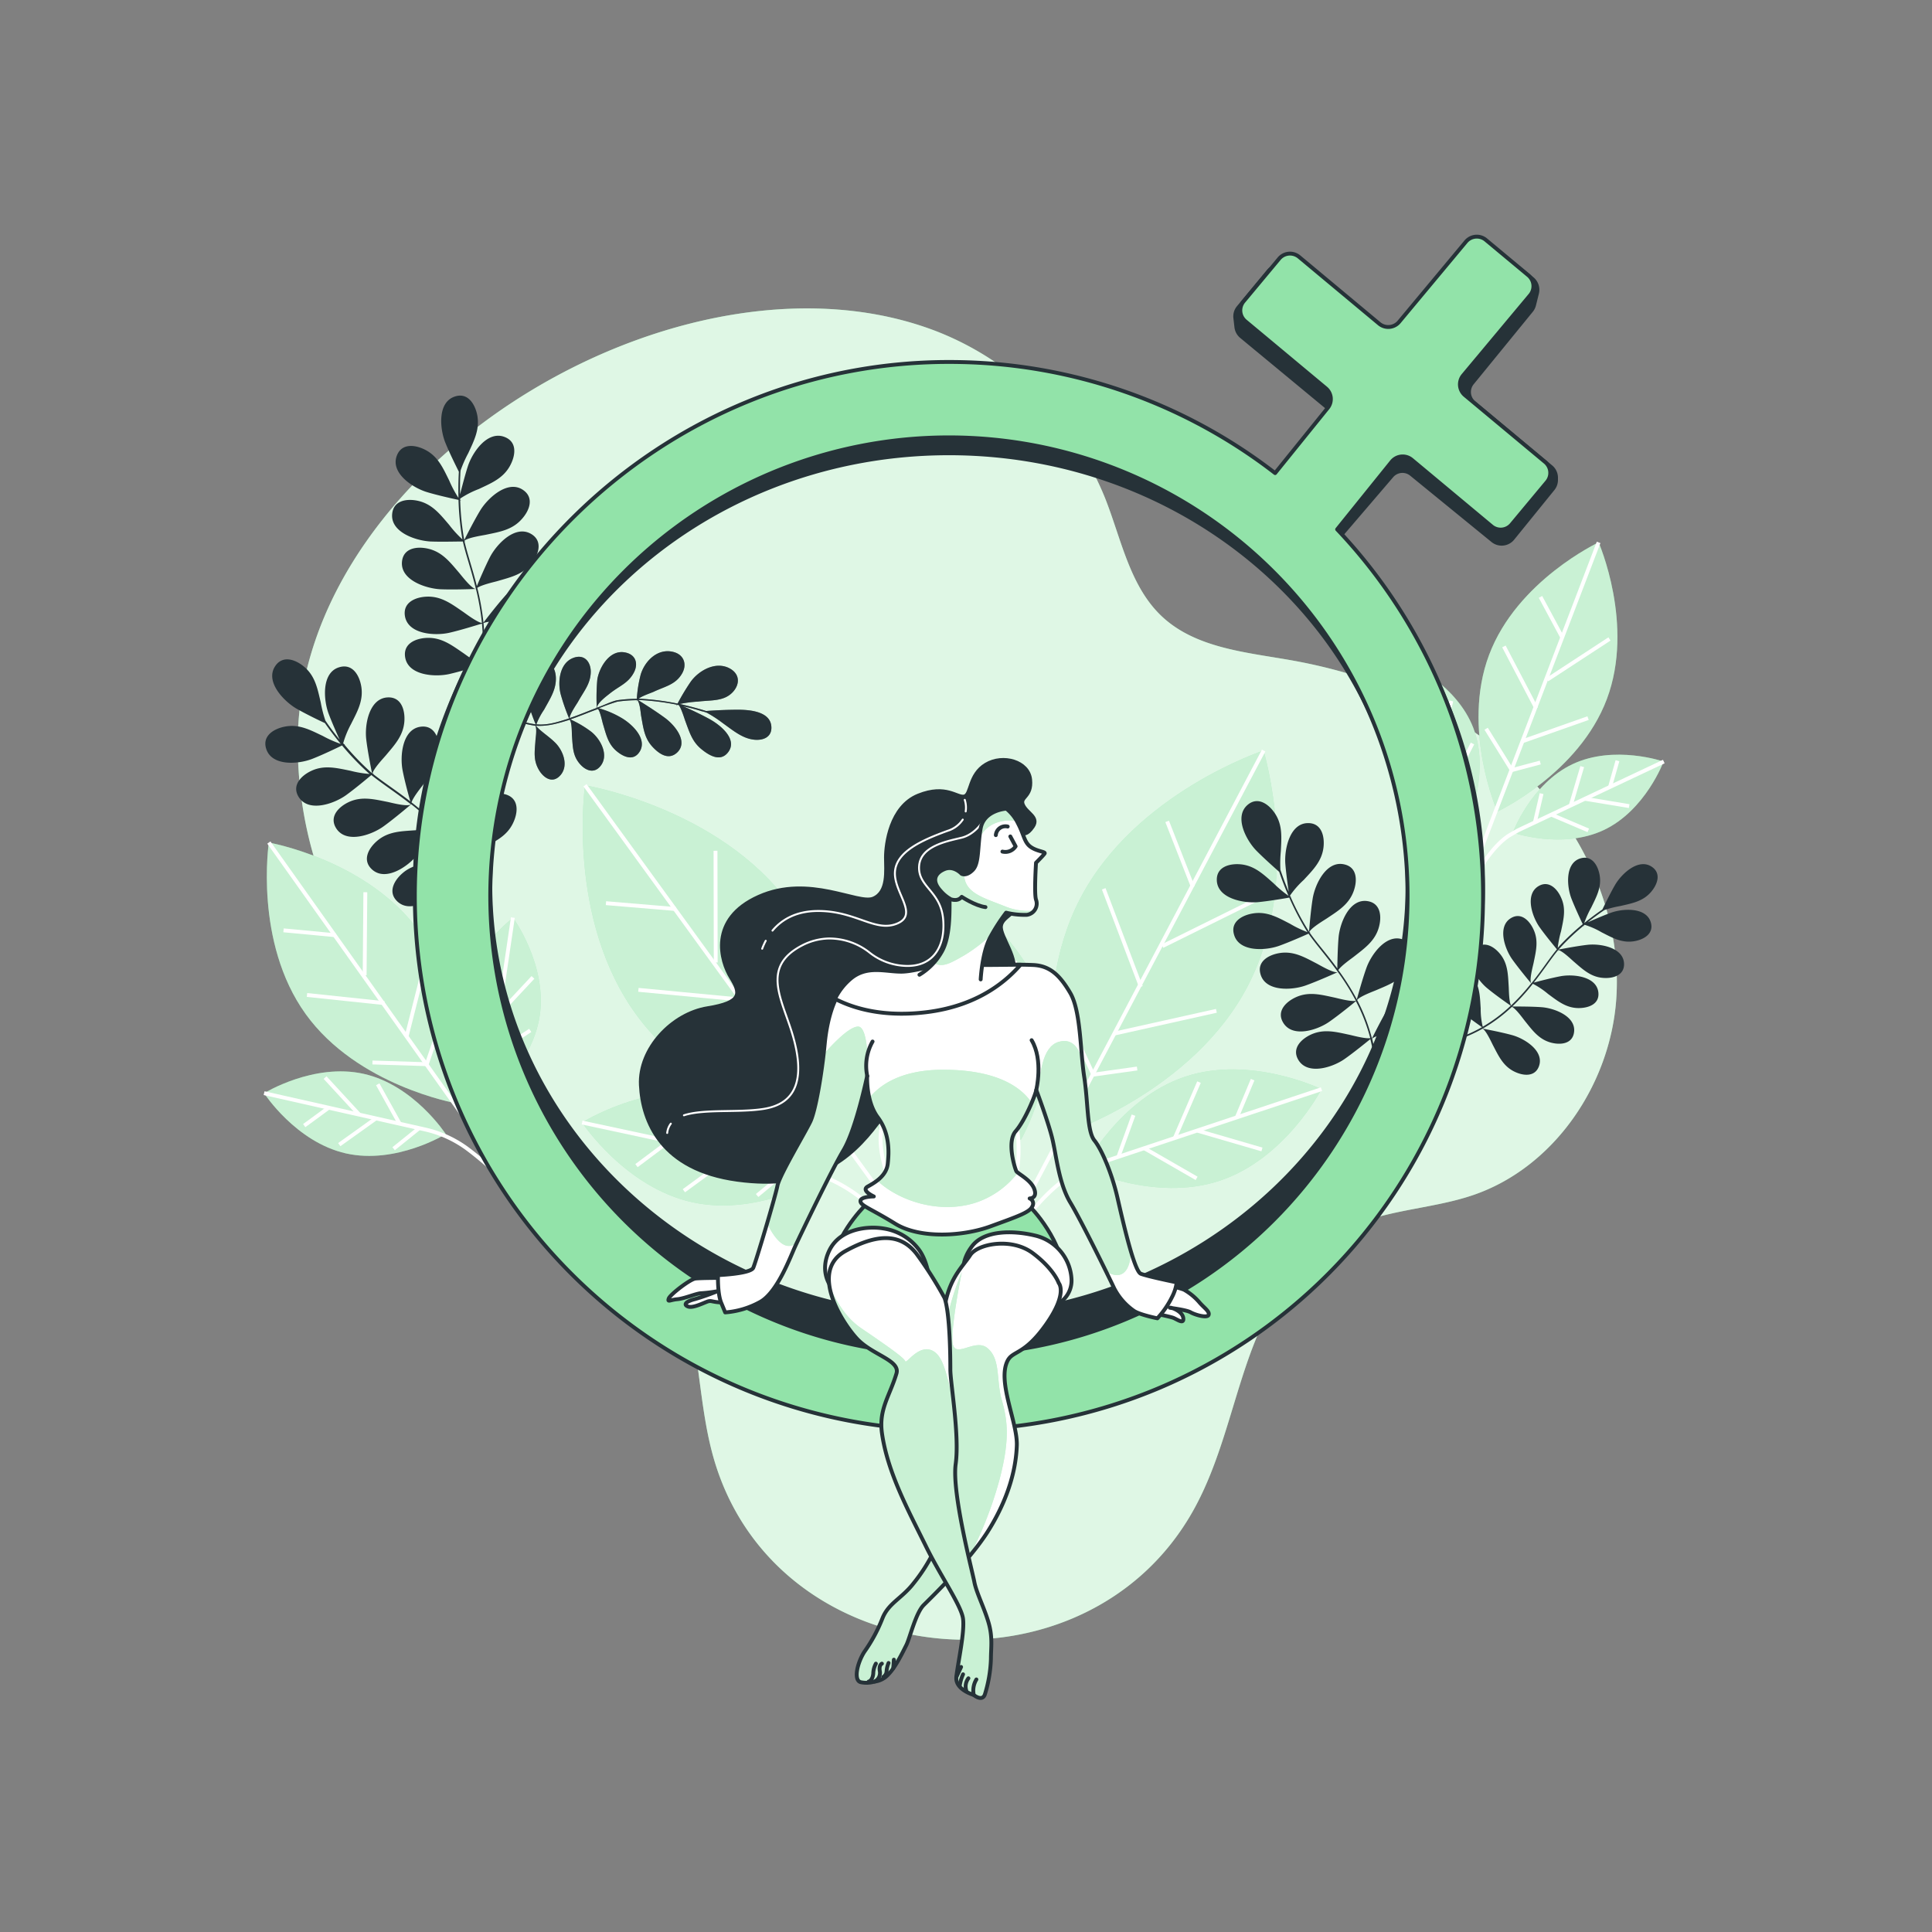 <svg xmlns="http://www.w3.org/2000/svg" xmlns:xlink="http://www.w3.org/1999/xlink" viewBox="0 0 500 500"><rect x="0" y="0" width="500" height="500" fill="#808080" stroke="none"/><defs><clipPath id="freepik--clip-path--inject-8"><path d="M246.14,248.54s-8.78,2.93-12.91,2.93-8.72-1.64-12.85,1.63-6.27,9.9-6.95,17.14-2.33,17.1-3.7,20-8,13.89-8.53,16.64-5.57,19.68-6.26,21.23-9.12,1.89-9.12,1.89-.18,4.82.86,7.23l1,2.42a22.1,22.1,0,0,0,9.13-2.76c4.47-2.58,7.75-11.71,9.12-14.64s9.1-19.1,12.38-24.61,6.11-19.17,6.11-19.17-.35,6.54,2.75,10.68,2.93,8.95,2.58,12.05-3.27,4.82-5.16,5.86,1.55,2.58,1.55,2.58-3.45,0-3.45,1.2,2.59,1.9,9,5.86,17.56,3.27,24.62.69,10.16-3.62,10.85-5.17a1.41,1.41,0,0,0-.69-2.06s2.07,0,1.21-2.42-4.31-4-4.65-4.64-2.58-7.58-.17-10.34,5-9.12,5.33-10.67c0,0,3.1,8.26,4.14,12.57S274,306.23,277,311.22s10.16,19.63,11.36,22.21a16,16,0,0,0,5.17,5.86c1.55,1,6,1.89,6,1.89a23.2,23.2,0,0,0,3.79-5.51,11.5,11.5,0,0,0,1.21-3.79s-7.58-1.55-9.3-2.24-4.68-13.78-6.06-19.8-4-12.29-5.94-14.7-1.6-9.75-2.64-16.47-.86-17-3.61-21.69-5.34-7.06-9.65-7.24-7.23,0-12.4,0A30.64,30.64,0,0,1,246.14,248.54Z" style="fill:#fff;stroke:#263238;stroke-linecap:round;stroke-linejoin:round"></path></clipPath><clipPath id="freepik--clip-path-2--inject-8"><path d="M274,332.05s-1.21-3.61-6.72-7.74-14.29-2.41-16.18.51-5,5.49-6.41,12.21-.31,25.5-.14,31.19,1.55,19.28,0,25.65a42.94,42.94,0,0,1-8.09,15.85c-3.1,4-6.54,5.16-8.09,9.12a40.49,40.49,0,0,1-4.65,8.61c-1.9,2.93-2.93,7.58-.86,7.92a7.16,7.16,0,0,0,3.44-.17,5.67,5.67,0,0,0,3.62-1.89c1.89-1.9,3.78-5.86,4.65-7.58s2.41-8.27,4.47-10.33,11.71-11.37,16.54-18.95c4.22-6.64,7.28-14.38,7.57-22.32.23-6-5.11-16.52-2.41-21.93,1.38-2.75,4.3-1.38,10-9.47S274,332.05,274,332.05Z" style="fill:#fff;stroke:#263238;stroke-linecap:round;stroke-linejoin:round"></path></clipPath><clipPath id="freepik--clip-path-3--inject-8"><path d="M244.46,335.94a98.72,98.72,0,0,0-7.27-11.46c-3.62-4.65-9.13-5.86-18.43-.69s-1,18.25,2.93,22.56S233.06,352,232,355.47c-1.75,5.86-4.64,9.24-3.74,15.51,1.46,10.16,6.85,20,11.32,29.09,3.79,7.75,9.13,15.33,9.64,18.77s-1.38,11.88-1.72,15.16,4.48,4.64,4.48,4.64,2.24,1.9,2.92-.17a34.64,34.64,0,0,0,1.55-9.12c0-2.93.52-5.69-.68-9.65s-3.1-7.57-3.62-10.33-5.85-23.07-4.82-30.48-1.38-21-1.38-24.45S245.84,339.91,244.46,335.94Z" style="fill:#fff;stroke:#263238;stroke-linecap:round;stroke-linejoin:round"></path></clipPath><clipPath id="freepik--clip-path-4--inject-8"><path d="M253.8,253.47s.34-6.82,2.39-10.74a49.29,49.29,0,0,1,4.19-6.53,20.25,20.25,0,0,0,5.35.56,2.93,2.93,0,0,0,2.39-3.92c-.51-1.54,0-9.55,0-9.55s1.88-1.88,2.22-2.39-1.88-.51-3.58-1.7-1.71-3.07-3.24-6a11.13,11.13,0,0,0-3.07-3.92s-5.8.34-6.65,5.11-.34,9-2.05,10.74-2.9,1-2.9,1-2-2.22-4.43-1.2-3.4,3-1,5.61a10,10,0,0,0,2.33,2c0,3.63.16,9.89-2,13.72a16.19,16.19,0,0,1-5.8,6" style="fill:#fff;stroke:#263238;stroke-linecap:round;stroke-linejoin:round"></path></clipPath></defs><g id="freepik--background-simple--inject-8"><path d="M139.6,99.79c-35.8,20.87-63.25,55.88-62.55,94.27.35,18.95,5.61,38,16.46,53.57,11.64,16.67,28.87,28.41,44.87,40.95s31.73,27.14,38.21,46.42c4.69,13.95,4.12,29.19,8.37,43.28,16.72,55.31,96.07,62.46,123.9,12.55,6.83-12.24,9.65-26.25,14.34-39.47s12-26.49,24.46-33c10.28-5.37,22.52-5.32,33.51-9.05,21.05-7.15,35.58-28.62,37.12-50.8S409.51,214.27,393.4,199s-37.51-24.29-59.4-28.15c-11.71-2.06-24.58-3.16-33.27-11.29-8.33-7.8-10.5-19.91-14.69-30.53a77.47,77.47,0,0,0-43.47-43.21C211.15,73.6,172,80.92,139.6,99.79Z" style="fill:#92E3A9"></path><path d="M139.6,99.79c-35.8,20.87-63.25,55.88-62.55,94.27.35,18.95,5.61,38,16.46,53.57,11.64,16.67,28.87,28.41,44.87,40.95s31.73,27.14,38.21,46.42c4.69,13.95,4.12,29.19,8.37,43.28,16.72,55.31,96.07,62.46,123.9,12.55,6.83-12.24,9.65-26.25,14.34-39.47s12-26.49,24.46-33c10.28-5.37,22.52-5.32,33.51-9.05,21.05-7.15,35.58-28.62,37.12-50.8S409.51,214.27,393.4,199s-37.51-24.29-59.4-28.15c-11.71-2.06-24.58-3.16-33.27-11.29-8.33-7.8-10.5-19.91-14.69-30.53a77.47,77.47,0,0,0-43.47-43.21C211.15,73.6,172,80.92,139.6,99.79Z" style="fill:#fff;opacity:0.7"></path></g><g id="freepik--Plants--inject-8"><path d="M79.09,262.41c13.4,18.63,39,23.12,39,23.12s3.89-25.72-9.51-44.36-39-23.12-39-23.12S65.69,243.77,79.09,262.41Z" style="fill:#92E3A9"></path><path d="M79.09,262.41c13.4,18.63,39,23.12,39,23.12s3.89-25.72-9.51-44.36-39-23.12-39-23.12S65.69,243.77,79.09,262.41Z" style="fill:#fff;opacity:0.5"></path><line x1="136.53" y1="312.32" x2="69.58" y2="218.05" style="fill:none;stroke:#fff;stroke-miterlimit:10"></line><line x1="86.83" y1="242.04" x2="73.38" y2="240.77" style="fill:none;stroke:#fff;stroke-miterlimit:10"></line><line x1="94.37" y1="252.4" x2="94.55" y2="230.91" style="fill:none;stroke:#fff;stroke-miterlimit:10"></line><line x1="99.48" y1="259.61" x2="79.45" y2="257.5" style="fill:none;stroke:#fff;stroke-miterlimit:10"></line><line x1="105.21" y1="268.29" x2="110.17" y2="248.74" style="fill:none;stroke:#fff;stroke-miterlimit:10"></line><polyline points="96.39 274.97 110.45 275.41 113.2 267.35" style="fill:none;stroke:#fff;stroke-miterlimit:10"></polyline><path d="M89.53,298.5c13,2.92,25.83-5,25.83-5s-8.21-12.65-21.19-15.58-25.82,5-25.82,5S76.55,295.57,89.53,298.5Z" style="fill:#92E3A9"></path><path d="M89.53,298.5c13,2.92,25.83-5,25.83-5s-8.21-12.65-21.19-15.58-25.82,5-25.82,5S76.55,295.57,89.53,298.5Z" style="fill:#fff;opacity:0.5"></path><line x1="85.06" y1="286.68" x2="78.73" y2="291.31" style="fill:none;stroke:#fff;stroke-miterlimit:10"></line><line x1="92.85" y1="288.34" x2="84.13" y2="278.88" style="fill:none;stroke:#fff;stroke-miterlimit:10"></line><line x1="97.3" y1="289.44" x2="87.8" y2="296.23" style="fill:none;stroke:#fff;stroke-miterlimit:10"></line><line x1="103.36" y1="290.71" x2="97.76" y2="280.61" style="fill:none;stroke:#fff;stroke-miterlimit:10"></line><line x1="108.57" y1="291.89" x2="101.87" y2="297.29" style="fill:none;stroke:#fff;stroke-miterlimit:10"></line><path d="M118.77,259.81c-2,13.16,6.9,25.38,6.9,25.38s12-9.13,14-22.29-6.9-25.39-6.9-25.39S120.72,246.64,118.77,259.81Z" style="fill:#92E3A9"></path><path d="M118.77,259.81c-2,13.16,6.9,25.38,6.9,25.38s12-9.13,14-22.29-6.9-25.39-6.9-25.39S120.72,246.64,118.77,259.81Z" style="fill:#fff;opacity:0.5"></path><path d="M68.35,282.91l41.69,9.4a29.26,29.26,0,0,1,11.15,5.17,85.23,85.23,0,0,1,18.26,18.93s-14-18.55-13.71-30l.19-2.86,6.8-46.08" style="fill:none;stroke:#fff;stroke-miterlimit:10"></path><line x1="130.22" y1="254.46" x2="125.14" y2="248.5" style="fill:none;stroke:#fff;stroke-miterlimit:10"></line><line x1="129.15" y1="262.35" x2="137.93" y2="252.95" style="fill:none;stroke:#fff;stroke-miterlimit:10"></line><line x1="128.38" y1="266.88" x2="120.9" y2="257.91" style="fill:none;stroke:#fff;stroke-miterlimit:10"></line><line x1="127.57" y1="273.01" x2="137.22" y2="266.67" style="fill:none;stroke:#fff;stroke-miterlimit:10"></line><line x1="126.78" y1="278.29" x2="120.89" y2="272.02" style="fill:none;stroke:#fff;stroke-miterlimit:10"></line><path d="M385.38,169.47c-7.23,19.23,2.14,40.56,2.14,40.56s21.1-9.87,28.33-29.1-2.13-40.56-2.13-40.56S392.62,150.24,385.38,169.47Z" style="fill:#92E3A9"></path><path d="M385.38,169.47c-7.23,19.23,2.14,40.56,2.14,40.56s21.1-9.87,28.33-29.1-2.13-40.56-2.13-40.56S392.62,150.24,385.38,169.47Z" style="fill:#fff;opacity:0.5"></path><line x1="376.69" y1="237.04" x2="413.72" y2="140.37" style="fill:none;stroke:#fff;stroke-miterlimit:10"></line><line x1="404.4" y1="165.13" x2="398.68" y2="154.48" style="fill:none;stroke:#fff;stroke-miterlimit:10"></line><line x1="400.42" y1="175.89" x2="416.53" y2="165.36" style="fill:none;stroke:#fff;stroke-miterlimit:10"></line><line x1="397.58" y1="183.28" x2="389.21" y2="167.3" style="fill:none;stroke:#fff;stroke-miterlimit:10"></line><line x1="393.96" y1="191.85" x2="410.99" y2="185.85" style="fill:none;stroke:#fff;stroke-miterlimit:10"></line><polyline points="384.61 188.6 391.25 199.3 398.62 197.34" style="fill:none;stroke:#fff;stroke-miterlimit:10"></polyline><path d="M363.67,195.16c4.26,11.13,16.53,16.77,16.53,16.77s5.36-12.39,1.1-23.52-16.53-16.77-16.53-16.77S359.41,184,363.67,195.16Z" style="fill:#92E3A9"></path><path d="M363.67,195.16c4.26,11.13,16.53,16.77,16.53,16.77s5.36-12.39,1.1-23.52-16.53-16.77-16.53-16.77S359.41,184,363.67,195.16Z" style="fill:#fff;opacity:0.5"></path><line x1="370.25" y1="185.96" x2="363.67" y2="183.54" style="fill:none;stroke:#fff;stroke-miterlimit:10"></line><line x1="372.88" y1="192.59" x2="375.6" y2="181.4" style="fill:none;stroke:#fff;stroke-miterlimit:10"></line><line x1="374.27" y1="196.46" x2="364.5" y2="192.75" style="fill:none;stroke:#fff;stroke-miterlimit:10"></line><line x1="376.33" y1="201.6" x2="381.08" y2="192.42" style="fill:none;stroke:#fff;stroke-miterlimit:10"></line><line x1="378.04" y1="206.06" x2="370.69" y2="203.76" style="fill:none;stroke:#fff;stroke-miterlimit:10"></line><path d="M407,197.75c-10.78,5.08-15.49,17.73-15.49,17.73s12.76,4.42,23.54-.66,15.49-17.73,15.49-17.73S417.79,192.67,407,197.75Z" style="fill:#92E3A9"></path><path d="M407,197.75c-10.78,5.08-15.49,17.73-15.49,17.73s12.76,4.42,23.54-.66,15.49-17.73,15.49-17.73S417.79,192.67,407,197.75Z" style="fill:#fff;opacity:0.5"></path><path d="M364.77,171.64l13.68,35.74a25.82,25.82,0,0,1,1.68,10.87,76.26,76.26,0,0,1-5,23s6.88-19.63,15.52-25.09l2.23-1.28,37.71-17.79" style="fill:none;stroke:#fff;stroke-miterlimit:10"></path><line x1="416.68" y1="203.63" x2="418.6" y2="196.88" style="fill:none;stroke:#fff;stroke-miterlimit:10"></line><line x1="410.26" y1="206.74" x2="421.63" y2="208.62" style="fill:none;stroke:#fff;stroke-miterlimit:10"></line><line x1="406.51" y1="208.42" x2="409.48" y2="198.4" style="fill:none;stroke:#fff;stroke-miterlimit:10"></line><line x1="401.54" y1="210.86" x2="411.05" y2="214.9" style="fill:none;stroke:#fff;stroke-miterlimit:10"></line><line x1="397.21" y1="212.89" x2="398.96" y2="205.39" style="fill:none;stroke:#fff;stroke-miterlimit:10"></line><path d="M279.54,232.57c-14.25,27.4-4.09,60.89-4.09,60.89s33.25-10.93,47.49-38.33S327,194.24,327,194.24,293.78,205.17,279.54,232.57Z" style="fill:#92E3A9"></path><path d="M279.54,232.57c-14.25,27.4-4.09,60.89-4.09,60.89s33.25-10.93,47.49-38.33S327,194.24,327,194.24,293.78,205.17,279.54,232.57Z" style="fill:#fff;opacity:0.5"></path><line x1="254.44" y1="331.83" x2="327.03" y2="194.24" style="fill:none;stroke:#fff;stroke-miterlimit:10"></line><line x1="308.7" y1="229.51" x2="302.06" y2="212.58" style="fill:none;stroke:#fff;stroke-miterlimit:10"></line><line x1="300.83" y1="244.85" x2="326.74" y2="232.03" style="fill:none;stroke:#fff;stroke-miterlimit:10"></line><line x1="295.26" y1="255.36" x2="285.64" y2="230.02" style="fill:none;stroke:#fff;stroke-miterlimit:10"></line><line x1="288.32" y1="267.5" x2="314.8" y2="261.6" style="fill:none;stroke:#fff;stroke-miterlimit:10"></line><polyline points="274.95 260.97 282.94 278.12 294.29 276.53" style="fill:none;stroke:#fff;stroke-miterlimit:10"></polyline><path d="M242.53,267c4.36,17.36,21.66,28,21.66,28s10.22-17.53,5.86-34.89-21.66-28-21.66-28S238.17,249.64,242.53,267Z" style="fill:#92E3A9"></path><path d="M242.53,267c4.36,17.36,21.66,28,21.66,28s10.22-17.53,5.86-34.89-21.66-28-21.66-28S238.17,249.64,242.53,267Z" style="fill:#fff;opacity:0.5"></path><line x1="254.01" y1="254.46" x2="244.61" y2="249.67" style="fill:none;stroke:#fff;stroke-miterlimit:10"></line><line x1="256.74" y1="264.82" x2="262.8" y2="248.61" style="fill:none;stroke:#fff;stroke-miterlimit:10"></line><line x1="258.12" y1="270.84" x2="244.2" y2="263.55" style="fill:none;stroke:#fff;stroke-miterlimit:10"></line><line x1="260.27" y1="278.88" x2="269" y2="266.03" style="fill:none;stroke:#fff;stroke-miterlimit:10"></line><line x1="262.02" y1="285.85" x2="251.47" y2="281.09" style="fill:none;stroke:#fff;stroke-miterlimit:10"></line><path d="M306.73,278.64c-17,5.65-26.29,23.68-26.29,23.68s18.25,8.89,35.24,3.24S342,281.88,342,281.88,323.73,273,306.73,278.64Z" style="fill:#92E3A9"></path><path d="M306.73,278.64c-17,5.65-26.29,23.68-26.29,23.68s18.25,8.89,35.24,3.24S342,281.88,342,281.88,323.73,273,306.73,278.64Z" style="fill:#fff;opacity:0.5"></path><path d="M248.39,232.11l14,55.77A38.85,38.85,0,0,1,263,304.4a114.57,114.57,0,0,1-11.64,33.41s13.79-28,27.65-34.64l3.56-1.5L342,281.88" style="fill:none;stroke:#fff;stroke-miterlimit:10"></path><line x1="320.1" y1="289.15" x2="324.18" y2="279.42" style="fill:none;stroke:#fff;stroke-miterlimit:10"></line><line x1="309.97" y1="292.64" x2="326.59" y2="297.48" style="fill:none;stroke:#fff;stroke-miterlimit:10"></line><line x1="304.07" y1="294.47" x2="310.3" y2="280.05" style="fill:none;stroke:#fff;stroke-miterlimit:10"></line><line x1="296.22" y1="297.21" x2="309.68" y2="304.96" style="fill:none;stroke:#fff;stroke-miterlimit:10"></line><line x1="289.4" y1="299.48" x2="293.35" y2="288.6" style="fill:none;stroke:#fff;stroke-miterlimit:10"></line><path d="M164.8,262.77c18.29,24.88,52.83,30.56,52.83,30.56s4.88-34.65-13.41-59.53-52.82-30.57-52.82-30.57S146.51,237.89,164.8,262.77Z" style="fill:#92E3A9"></path><path d="M164.8,262.77c18.29,24.88,52.83,30.56,52.83,30.56s4.88-34.65-13.41-59.53-52.82-30.57-52.82-30.57S146.51,237.89,164.8,262.77Z" style="fill:#fff;opacity:0.5"></path><line x1="242.77" y1="329.13" x2="151.4" y2="203.23" style="fill:none;stroke:#fff;stroke-miterlimit:10"></line><line x1="174.94" y1="235.26" x2="156.82" y2="233.74" style="fill:none;stroke:#fff;stroke-miterlimit:10"></line><line x1="185.23" y1="249.09" x2="185.17" y2="220.18" style="fill:none;stroke:#fff;stroke-miterlimit:10"></line><line x1="192.19" y1="258.73" x2="165.22" y2="256.17" style="fill:none;stroke:#fff;stroke-miterlimit:10"></line><line x1="200.03" y1="270.32" x2="206.42" y2="243.95" style="fill:none;stroke:#fff;stroke-miterlimit:10"></line><polyline points="188.25 279.43 207.18 279.84 210.76 268.95" style="fill:none;stroke:#fff;stroke-miterlimit:10"></polyline><path d="M179.36,311.18c17.5,3.76,34.67-7.06,34.67-7.06s-11.21-16.92-28.72-20.67-34.67,7.06-34.67,7.06S161.85,307.42,179.36,311.18Z" style="fill:#92E3A9"></path><path d="M179.36,311.18c17.5,3.76,34.67-7.06,34.67-7.06s-11.21-16.92-28.72-20.67-34.67,7.06-34.67,7.06S161.85,307.42,179.36,311.18Z" style="fill:#fff;opacity:0.5"></path><line x1="173.17" y1="295.35" x2="164.72" y2="301.66" style="fill:none;stroke:#fff;stroke-miterlimit:10"></line><line x1="183.67" y1="297.47" x2="171.81" y2="284.87" style="fill:none;stroke:#fff;stroke-miterlimit:10"></line><line x1="189.68" y1="298.89" x2="176.99" y2="308.16" style="fill:none;stroke:#fff;stroke-miterlimit:10"></line><line x1="197.84" y1="300.51" x2="190.17" y2="287.01" style="fill:none;stroke:#fff;stroke-miterlimit:10"></line><line x1="204.87" y1="302.02" x2="195.94" y2="309.39" style="fill:none;stroke:#fff;stroke-miterlimit:10"></line><path d="M218.15,258.72c-2.44,17.74,9.63,34,9.63,34s16-12.44,18.47-30.18-9.63-34-9.63-34S220.59,241,218.15,258.72Z" style="fill:#92E3A9"></path><path d="M218.15,258.72c-2.44,17.74,9.63,34,9.63,34s16-12.44,18.47-30.18-9.63-34-9.63-34S220.59,241,218.15,258.72Z" style="fill:#fff;opacity:0.5"></path><path d="M150.64,290.51l56.22,12.07a39,39,0,0,1,15.06,6.8,114.48,114.48,0,0,1,24.84,25.2s-19.07-24.75-18.87-40.11l.22-3.85,8.51-62.08" style="fill:none;stroke:#fff;stroke-miterlimit:10"></path><line x1="233.48" y1="251.37" x2="226.56" y2="243.42" style="fill:none;stroke:#fff;stroke-miterlimit:10"></line><line x1="232.15" y1="262" x2="243.83" y2="249.23" style="fill:none;stroke:#fff;stroke-miterlimit:10"></line><line x1="231.18" y1="268.1" x2="220.99" y2="256.14" style="fill:none;stroke:#fff;stroke-miterlimit:10"></line><line x1="230.17" y1="276.36" x2="243.07" y2="267.7" style="fill:none;stroke:#fff;stroke-miterlimit:10"></line><line x1="229.19" y1="283.48" x2="221.18" y2="275.13" style="fill:none;stroke:#fff;stroke-miterlimit:10"></line><path d="M337.4,227.73c2.35-2.55,4.69-4.81,5.12-8.43.33-2.86-.49-6.31-4-6.28-4.73,0-6.16,6.77-5.88,10.51.18,2.29.6,5.37.88,7.26-.8-1.9-1.39-3.49-1.76-4.55h0a0,0,0,0,1,0,0l-.39-1.12a31.73,31.73,0,0,1,.11-4.82c.16-3.46.5-6.7-1.5-9.75-1.59-2.41-4.44-4.52-7.1-2.25-3.59,3.08-.36,9.15,2.26,11.84,1.85,1.88,4.62,4.35,5.91,5.49.36,1,1.17,3.36,2.41,6.2a28.88,28.88,0,0,1-3.81-3.19c-2.6-2.29-4.91-4.59-8.53-4.95-2.88-.27-6.31.62-6.21,4.11.13,4.73,6.89,6,10.63,5.68,2.7-.26,6.49-.89,8.12-1.18a69.89,69.89,0,0,0,4.41,8.46c.1.15.21.31.31.48a28,28,0,0,1-4.52-2.17c-3.08-1.58-5.88-3.24-9.49-2.69-2.85.43-6,2.14-5,5.51,1.29,4.55,8.16,4.15,11.69,2.88,2.56-.92,6.07-2.46,7.59-3.14.9,1.32,2.06,2.77,3.37,4.41s2.77,3.48,4.24,5.52v0c-1,.44-4.72-1.8-5.54-2.22-3.08-1.59-5.88-3.25-9.49-2.7-2.85.44-6,2.15-5,5.51,1.29,4.55,8.17,4.15,11.7,2.88,3.29-1.18,8.19-3.4,8.33-3.47v.17a.5.5,0,0,1,0-.16,61.73,61.73,0,0,1,4.63,7.43c-1.3.29-4.75-.67-5.56-.84-3.39-.72-6.53-1.6-9.86-.12-2.64,1.17-5.19,3.64-3.38,6.63,2.44,4.06,9,1.86,12-.29,2.44-1.7,5.79-4.43,6.82-5.28a45.57,45.57,0,0,1,3.72,9.58c-1.44.17-4.59-.71-5.36-.87-3.39-.72-6.53-1.59-9.87-.12-2.63,1.17-5.18,3.64-3.38,6.63,2.45,4.06,9,1.86,12-.28,2.29-1.61,5.4-4.13,6.62-5.12a42.18,42.18,0,0,1,1.08,14l.47,0a42.65,42.65,0,0,0-1.08-14.11c.83-.88,4.73-1.46,5.58-1.64,3.39-.73,6.61-1.22,9-3.93,1.93-2.15,3.25-5.44.38-7.44-3.89-2.7-8.95,2-10.87,5.19-1.61,2.68-3.66,6.8-4.14,7.77l-.06-.24.11-.09-.12.06a45.84,45.84,0,0,0-3.77-9.71c.84-1,4.28-2.23,5.05-2.57,3.18-1.37,6.25-2.47,8.11-5.6,1.48-2.48,2.13-6-1.07-7.37-4.34-1.89-8.39,3.67-9.66,7.2-1,2.77-2.14,6.89-2.5,8.21a62.48,62.48,0,0,0-4.79-7.61c.84-1.21,3.46-3,4.07-3.49,2.72-2.14,5.4-4,6.4-7.5.8-2.77.54-6.31-2.92-6.84-4.67-.73-7.17,5.69-7.49,9.42-.23,2.63-.3,6.32-.32,8-1.34-1.83-2.67-3.5-3.88-5s-2.41-3-3.3-4.31l.32-.14a1.06,1.06,0,0,1-.38.05l0-.07c.65-1.14,3.81-3,4.5-3.46,2.88-1.93,5.68-3.58,6.94-7,1-2.71,1-6.25-2.42-7-4.61-1.06-7.57,5.16-8.16,8.86-.47,2.9-.83,7.15-.94,8.53-.15-.22-.29-.44-.42-.65a67.18,67.18,0,0,1-4.33-8.29l.33-.06a.88.88,0,0,1-.38,0l-.13-.31A24.05,24.05,0,0,1,337.4,227.73Z" style="fill:#263238"></path><path d="M414.46,241.26c2.72,1.38,5.2,2.84,8.38,2.34,2.51-.39,5.25-1.92,4.39-4.88-1.16-4-7.22-3.63-10.33-2.5-1.91.69-4.42,1.79-6,2.47,1.42-1.12,2.64-2,3.44-2.57h0v0l.86-.59a26.45,26.45,0,0,1,4.13-1.05c3-.7,5.81-1.17,7.92-3.6,1.67-1.92,2.79-4.84.23-6.56-3.47-2.33-7.87,1.86-9.52,4.73-1.17,2-2.61,5-3.27,6.33-.81.55-2.57,1.79-4.69,3.51a24.91,24.91,0,0,1,1.8-4c1.33-2.76,2.74-5.26,2.18-8.43-.45-2.51-2-5.21-5-4.3-4,1.24-3.49,7.3-2.3,10.38.87,2.24,2.3,5.31,2.93,6.63a61.63,61.63,0,0,0-6.13,5.76l-.34.38A25.9,25.9,0,0,1,404,241c.62-3,1.37-5.77,0-8.71-1-2.32-3.24-4.55-5.87-2.94-3.56,2.18-1.59,7.93.33,10.63,1.38,1.95,3.53,4.57,4.47,5.7-.9,1.08-1.87,2.41-2.95,3.91s-2.3,3.18-3.68,4.91h0c-.6-.74.41-4.44.58-5.24.61-3,1.36-5.77,0-8.7-1.05-2.32-3.24-4.55-5.87-2.94-3.56,2.18-1.58,7.92.33,10.62,1.79,2.52,4.84,6.16,4.93,6.26l-.14,0,.14,0a55.24,55.24,0,0,1-5.21,5.71c-.56-1-.56-4.2-.61-4.93-.19-3-.19-5.92-2.24-8.41-1.62-2-4.33-3.54-6.44-1.29-2.87,3,.55,8.06,3.11,10.16,2,1.67,5.14,3.87,6.1,4.54a39.44,39.44,0,0,1-7.25,5.44,19.39,19.39,0,0,1-.53-4.76c-.2-3.06-.2-5.93-2.25-8.41-1.62-2-4.32-3.55-6.44-1.3-2.86,3,.55,8.06,3.11,10.17,1.91,1.57,4.79,3.61,5.92,4.41a37.17,37.17,0,0,1-11.66,4.25l.07.41a37.67,37.67,0,0,0,11.74-4.27c.94.49,2.36,3.67,2.72,4.35,1.42,2.71,2.6,5.33,5.49,6.75,2.28,1.13,5.39,1.47,6.4-1.44,1.37-3.95-3.8-7.14-7-8-2.65-.73-6.65-1.5-7.58-1.67a1.18,1.18,0,0,1,.19-.11l.1.07a.3.3,0,0,1-.08-.08,39.87,39.87,0,0,0,7.35-5.52c1.06.48,2.92,3.11,3.39,3.69,1.92,2.38,3.59,4.72,6.69,5.56,2.46.66,5.58.39,6-2.66.58-4.14-5.12-6.27-8.42-6.5-2.59-.19-6.36-.18-7.57-.18a53.78,53.78,0,0,0,5.33-5.88,21,21,0,0,1,3.93,2.63c2.47,1.81,4.68,3.65,7.9,3.66,2.54,0,5.49-1,5.12-4.1-.5-4.15-6.54-4.75-9.79-4.14-2.29.43-5.44,1.25-6.92,1.65,1.24-1.58,2.35-3.1,3.35-4.49s2-2.77,2.88-3.83l.19.24a.86.86,0,0,1-.13-.32l.05-.05c1.12.27,3.44,2.52,4,3,2.33,2,4.4,4,7.61,4.23,2.54.2,5.55-.64,5.41-3.73-.19-4.17-6.18-5.21-9.47-4.83-2.58.29-6.27,1-7.47,1.23q.22-.27.45-.51a59.48,59.48,0,0,1,6-5.65,2.51,2.51,0,0,0,.13.26.65.65,0,0,1-.06-.33l.23-.18A20.67,20.67,0,0,1,414.46,241.26Z" style="fill:#263238"></path><path d="M123.92,126.56c3.19-1.51,6.27-2.74,8.06-6,1.41-2.57,2-6.14-1.36-7.46-4.48-1.77-8.41,4-9.57,7.67-.72,2.23-1.5,5.3-2,7.19,0-2.1,0-3.83.08-5v0a0,0,0,0,0,0,0c0-.55.06-1,.07-1.2a31.65,31.65,0,0,1,2-4.51c1.48-3.21,3-6.13,2.32-9.77-.57-2.89-2.45-6-5.83-4.85-4.57,1.52-3.85,8.5-2.41,12,1,2.49,2.69,5.88,3.47,7.46-.06,1.12-.18,3.61-.1,6.77a28.94,28.94,0,0,1-2.38-4.47c-1.57-3.16-2.86-6.22-6.15-7.94-2.6-1.37-6.18-1.84-7.43,1.5-1.69,4.51,4.19,8.33,7.85,9.42,2.65.8,6.47,1.65,8.12,2a71.37,71.37,0,0,0,.92,9.67c0,.19.07.38.11.57a28.51,28.51,0,0,1-3.44-3.77c-2.3-2.68-4.31-5.32-7.92-6.19-2.86-.68-6.45-.25-6.83,3.29-.53,4.79,6.11,7,9.93,7.2,2.76.11,6.67,0,8.36,0,.35,1.58.88,3.4,1.49,5.45s1.28,4.35,1.88,6.83v0c-1.1,0-3.76-3.51-4.37-4.22-2.3-2.68-4.3-5.32-7.92-6.18-2.85-.68-6.44-.26-6.83,3.28-.52,4.79,6.12,7,9.93,7.2,3.56.15,9-.07,9.19-.08l-.06.16a1,1,0,0,1,.08-.14,63.65,63.65,0,0,1,1.54,8.79c-1.35-.23-4.23-2.46-4.93-2.93-2.92-2-5.55-4-9.26-3.89-2.94.09-6.29,1.44-5.74,5,.76,4.76,7.75,5.19,11.48,4.35,3-.68,7.16-2,8.46-2.37a46.07,46.07,0,0,1-.17,10.46c-1.41-.39-4.05-2.43-4.72-2.88-2.92-2-5.55-4-9.26-3.89-2.94.09-6.29,1.44-5.73,5,.75,4.76,7.75,5.2,11.47,4.35,2.78-.64,6.69-1.82,8.21-2.29a42.9,42.9,0,0,1-4.35,13.65l.42.22A43.19,43.19,0,0,0,125,172.23c1.12-.51,5,.44,5.89.59,3.48.61,6.71,1.38,10-.24,2.64-1.29,5.14-3.89,3.2-6.87-2.63-4-9.2-1.57-12.25.73-2.53,1.91-6.06,5-6.88,5.74l0-.25.14-.05a.3.3,0,0,1-.13,0,46.22,46.22,0,0,0,.16-10.61c1.18-.62,4.9-.46,5.75-.48,3.53-.08,6.85.06,9.81-2.19,2.34-1.77,4.3-4.81,1.81-7.36-3.37-3.45-9.33.25-11.88,3.09-2,2.24-4.66,5.68-5.5,6.8a64.76,64.76,0,0,0-1.6-9c1.25-.82,4.41-1.51,5.17-1.73,3.39-1,6.63-1.69,8.92-4.62,1.81-2.31,2.93-5.75-.13-7.58-4.14-2.47-8.95,2.62-10.69,6-1.22,2.38-2.7,5.84-3.38,7.47-.56-2.25-1.18-4.33-1.74-6.23s-1.11-3.78-1.46-5.33h.36a1,1,0,0,1-.38-.1l0-.08c1-.83,4.73-1.36,5.57-1.54,3.45-.73,6.74-1.21,9.23-4,2-2.17,3.34-5.52.42-7.56-3.94-2.77-9.12,2-11.1,5.22-1.55,2.56-3.52,6.43-4.15,7.69-.06-.26-.11-.52-.15-.77a70,70,0,0,1-.91-9.48l.34.07a.73.73,0,0,1-.34-.19c0-.11,0-.23,0-.34A24.2,24.2,0,0,1,123.92,126.56Z" style="fill:#263238"></path><path d="M90.86,187.36c1.58-3.16,3.24-6,2.64-9.69-.48-2.9-2.26-6-5.67-5C83.21,174,83.7,181,85,184.58c.82,2.2,2.1,5.09,2.9,6.86-1.31-1.63-2.34-3-3-3.95h0c-.32-.45-.55-.8-.69-1A32.37,32.37,0,0,1,83,181.74c-.82-3.44-1.39-6.7-4.21-9.12-2.23-1.91-5.62-3.18-7.58-.21-2.66,4,2.22,9.06,5.54,11,2.34,1.33,5.74,3,7.33,3.72.64.92,2.09,2.95,4.1,5.39a29.35,29.35,0,0,1-4.63-2.05c-3.19-1.51-6.09-3.12-9.74-2.44-2.89.53-6,2.37-4.92,5.76,1.46,4.6,8.44,4,12,2.57,2.57-1,6.11-2.7,7.63-3.44a70.54,70.54,0,0,0,6.69,7l.44.38a28.39,28.39,0,0,1-5-.84c-3.46-.69-6.67-1.53-10,0-2.67,1.22-5.23,3.77-3.35,6.8,2.55,4.09,9.16,1.76,12.26-.47,2.24-1.62,5.25-4.12,6.54-5.21,1.26,1,2.8,2.13,4.54,3.37s3.69,2.63,5.7,4.21v0c-.85.71-5.13-.44-6-.62-3.46-.68-6.67-1.52-10,0-2.67,1.23-5.23,3.78-3.35,6.8,2.55,4.09,9.16,1.77,12.26-.47,2.89-2.08,7.06-5.64,7.18-5.74l0,.17a.86.86,0,0,1,0-.16,62.63,62.63,0,0,1,6.63,6c-1.2.65-4.85.68-5.69.74-3.52.25-6.83.28-9.68,2.66-2.25,1.89-4.06,5-1.45,7.44,3.53,3.28,9.3-.7,11.71-3.67,1.91-2.35,4.42-6,5.19-7.09a45.56,45.56,0,0,1,6.33,8.34c-1.35.56-4.69.59-5.49.65-3.52.25-6.84.28-9.68,2.66-2.26,1.89-4.06,5-1.45,7.44,3.53,3.28,9.3-.7,11.71-3.67,1.79-2.22,4.13-5.56,5-6.87a43,43,0,0,1,5,13.42l.46-.09a43.18,43.18,0,0,0-5-13.5c.56-1.1,4.22-2.76,5-3.18,3.11-1.67,6.12-3,7.75-6.39,1.28-2.64,1.65-6.24-1.73-7.38-4.56-1.55-8.2,4.44-9.18,8.14-.81,3.06-1.67,7.68-1.87,8.76l-.12-.22.08-.12a.32.32,0,0,1-.1.1,46.44,46.44,0,0,0-6.42-8.45c.54-1.22,3.57-3.39,4.22-3.93,2.73-2.24,5.42-4.18,6.37-7.77.74-2.84.4-6.44-3.13-6.91-4.78-.63-7.18,5.95-7.43,9.76-.19,3-.15,7.35-.13,8.75a63.8,63.8,0,0,0-6.83-6.11c.48-1.42,2.53-3.92,3-4.56,2.07-2.86,4.17-5.42,4.17-9.14,0-2.94-1.25-6.33-4.79-5.88-4.78.61-5.42,7.59-4.68,11.34.51,2.63,1.48,6.26,2,8-1.83-1.42-3.6-2.68-5.21-3.83s-3.21-2.28-4.44-3.29l.27-.23a.93.93,0,0,1-.36.16l-.06-.05c.31-1.3,2.88-4,3.43-4.65,2.27-2.71,4.55-5.11,4.82-8.82.21-2.93-.79-6.4-4.35-6.21-4.81.26-6,7.18-5.5,11,.36,3,1.2,7.23,1.48,8.61-.21-.17-.4-.35-.59-.52a68,68,0,0,1-6.57-6.89l.3-.15a.84.84,0,0,1-.38.06l-.22-.26A24.61,24.61,0,0,1,90.86,187.36Z" style="fill:#263238"></path><path d="M177.33,186.52c1.15,3.11,1.84,5.47,4.28,7.43,1.92,1.55,4.74,3.27,6.73.85,2.69-3.28-1.6-7-4.75-8.72-1.92-1.06-4.68-2.39-6.82-3.3,1.66.37,3.37.82,5,1.33h0l.06,0c.14,0,1,.31,1.17.38a32.56,32.56,0,0,1,4,2.61c2.8,2,5.12,4,8.16,4.33,2.41.26,4.7-.71,4.46-3.47-.32-3.73-5.27-4.29-8.72-4.28-2.43,0-5.61.13-8.15.33-2.25-.72-4.59-1.3-6.81-1.82a31.51,31.51,0,0,1,4.71-.62c3.43-.42,6.76,0,9.05-2.52,1.81-2,1.8-4.63-.87-6.07-3.61-1.94-8,.53-10.11,3.5a58.66,58.66,0,0,0-3.37,5.61,65.31,65.31,0,0,0-9.56-1.25c-.18,0-.4,0-.51,0,.74-.7,3.24-1.51,3.86-1.8,3-1.42,5.71-1.84,7.38-4.74,1.32-2.29.57-4.93-2.4-5.61-4-.92-7.26,2.41-8.31,5.89a32.54,32.54,0,0,0-1,6.28,34.24,34.24,0,0,0-5.13.37c-1.73.39-3.5,1.35-5.22,1.92,0,0,0,0,0,0,.18-1.3,2.6-3.06,3.27-3.6,2.53-2.05,4.83-2.67,6.33-5.52,1.18-2.25.52-4.74-2.48-5.21-4.06-.64-6.62,4.33-7,7.1a51.69,51.69,0,0,0-.15,6.89c0,1.38-.12-.13-.12.26s.09-.16.1.14c-2.31.84-4.66,1.87-7,2.63.1-1.15,1.81-3.57,2.19-4.24,1.57-2.83,3.26-4.68,3.29-7.76,0-2.43-1.55-4.56-4.31-3.65-3.74,1.23-4.3,6.14-3.49,9.41a50.86,50.86,0,0,0,2.2,6.32c-2.79.88-5.55,1.83-8.48,1.53a18,18,0,0,1,2-3.79c1.57-2.89,3.14-5.16,3.05-8.27-.07-2.47-1.42-4.8-4.21-3.86-3.77,1.26-4,6.2-3.21,9.51a52.22,52.22,0,0,0,2.2,6.43,40.7,40.7,0,0,1-10.68-3.24c-.05.11-.09.22-.14.32a42.13,42.13,0,0,0,10.74,3.29c.48,1,0,3.37,0,4.09-.23,2.86-.49,4.87.87,7.26,1.07,1.89,3.25,3.61,5.25,1.8,2.69-2.45,1.17-6.64-1-8.79-1.81-1.78-3.47-2.68-5-4.36-.12-.13.19.05.17,0s0,.13,0,.1a.17.17,0,0,0,0-.11c3,.18,5.76-.68,8.6-1.56.6.85.52,3.42.57,4.11.23,2.9.18,5.14,2,7.27,1.41,1.68,3.63,2.7,5.34.65,2.31-2.78.14-6.9-2.28-8.87a27.76,27.76,0,0,0-5.47-3.25c2.42-.81,4.76-1.84,7.16-2.69.59.77,1.07,3.17,1.26,3.82.87,2.89,1.37,5.28,3.58,7.11,1.74,1.45,4.27,2.61,5.87.2,2.16-3.25-1.71-7.07-4.5-8.74A24.56,24.56,0,0,0,155,183.3a47.87,47.87,0,0,1,4.78-1.71,38,38,0,0,1,5-.38s.08.28,0,.27.09-.24.11-.27.07,0,.08,0c.71.9.84,3.55,1,4.3.56,3.14.86,5.57,2.91,7.78,1.63,1.75,4.07,3.54,6.32,1.5,3-2.76-.45-7.07-3.2-9.06-2.15-1.57-4.57-3.12-6.85-4.54.23,0,.48,0,.72,0a65.61,65.61,0,0,1,9.37,1.2s0,.26-.13.22.18-.2.25-.19.28,0,.33.1C176.34,183.36,177.08,185.84,177.33,186.52Z" style="fill:#263238"></path><path d="M177.33,186.52c1.15,3.11,1.84,5.47,4.28,7.43,1.92,1.55,4.74,3.27,6.73.85,2.69-3.28-1.6-7-4.75-8.72-1.92-1.06-4.68-2.39-6.82-3.3,1.66.37,3.37.82,5,1.33h0l.06,0c.14,0,1,.31,1.17.38a32.56,32.56,0,0,1,4,2.61c2.8,2,5.12,4,8.16,4.33,2.41.26,4.7-.71,4.46-3.47-.32-3.73-5.27-4.29-8.72-4.28-2.43,0-5.61.13-8.15.33-2.25-.72-4.59-1.3-6.81-1.82a31.51,31.51,0,0,1,4.71-.62c3.43-.42,6.76,0,9.05-2.52,1.81-2,1.8-4.63-.87-6.07-3.61-1.94-8,.53-10.11,3.5a58.66,58.66,0,0,0-3.37,5.61,65.31,65.31,0,0,0-9.56-1.25c-.18,0-.4,0-.51,0,.74-.7,3.24-1.51,3.86-1.8,3-1.42,5.71-1.84,7.38-4.74,1.32-2.29.57-4.93-2.4-5.61-4-.92-7.26,2.41-8.31,5.89a32.54,32.54,0,0,0-1,6.28,34.24,34.24,0,0,0-5.13.37c-1.73.39-3.5,1.35-5.22,1.92,0,0,0,0,0,0,.18-1.3,2.6-3.06,3.27-3.6,2.53-2.05,4.83-2.67,6.33-5.52,1.18-2.25.52-4.74-2.48-5.21-4.06-.64-6.62,4.33-7,7.1a51.69,51.69,0,0,0-.15,6.89c0,1.38-.12-.13-.12.26s.09-.16.1.14c-2.31.84-4.66,1.87-7,2.63.1-1.15,1.81-3.57,2.19-4.24,1.57-2.83,3.26-4.68,3.29-7.76,0-2.43-1.55-4.56-4.31-3.65-3.74,1.23-4.3,6.14-3.49,9.41a50.86,50.86,0,0,0,2.2,6.32c-2.79.88-5.55,1.83-8.48,1.53a18,18,0,0,1,2-3.79c1.57-2.89,3.14-5.16,3.05-8.27-.07-2.47-1.42-4.8-4.21-3.86-3.77,1.26-4,6.2-3.21,9.51a52.22,52.22,0,0,0,2.2,6.43,40.7,40.7,0,0,1-10.68-3.24c-.05.11-.09.22-.14.32a42.13,42.13,0,0,0,10.74,3.29c.48,1,0,3.37,0,4.09-.23,2.86-.49,4.87.87,7.26,1.07,1.89,3.25,3.61,5.25,1.8,2.69-2.45,1.17-6.64-1-8.79-1.81-1.78-3.47-2.68-5-4.36-.12-.13.19.05.17,0s0,.13,0,.1a.17.17,0,0,0,0-.11c3,.18,5.76-.68,8.6-1.56.6.85.52,3.42.57,4.11.23,2.9.18,5.14,2,7.27,1.41,1.68,3.63,2.7,5.34.65,2.31-2.78.14-6.9-2.28-8.87a27.76,27.76,0,0,0-5.47-3.25c2.42-.81,4.76-1.84,7.16-2.69.59.77,1.07,3.17,1.26,3.82.87,2.89,1.37,5.28,3.58,7.11,1.74,1.45,4.27,2.61,5.87.2,2.16-3.25-1.71-7.07-4.5-8.74A24.56,24.56,0,0,0,155,183.3a47.87,47.87,0,0,1,4.78-1.71,38,38,0,0,1,5-.38s.08.28,0,.27.09-.24.11-.27.07,0,.08,0c.71.9.84,3.55,1,4.3.56,3.14.86,5.57,2.91,7.78,1.63,1.75,4.07,3.54,6.32,1.5,3-2.76-.45-7.07-3.2-9.06-2.15-1.57-4.57-3.12-6.85-4.54.23,0,.48,0,.72,0a65.61,65.61,0,0,1,9.37,1.2s0,.26-.13.22.18-.2.25-.19.28,0,.33.1C176.34,183.36,177.08,185.84,177.33,186.52Z" style="fill:#263238;opacity:0.5"></path></g><g id="freepik--Symbol--inject-8"><path d="M381,99.13l15.27-18.72A3.7,3.7,0,0,0,397,79l.78-3.13a3.68,3.68,0,0,0-1.25-3.73l-8.71-7a3.64,3.64,0,0,0-5,.43L362.09,89.13a3.66,3.66,0,0,1-5.1.38L333.45,69.7a3.64,3.64,0,0,0-5.16.46l-7.77,9.39a3.62,3.62,0,0,0-.82,2.74l.27,2.37a3.71,3.71,0,0,0,1.3,2.4l21.76,18a3.64,3.64,0,0,1,.45,5.19L330,126a143.26,143.26,0,0,0-84.41-27.08c-76.34,0-138.23,58.24-138.23,130.08s61.89,130.08,138.23,130.08S383.81,300.84,383.81,229c0-34.6-14.35-66-37.76-89.34l14.13-16.5a3.66,3.66,0,0,1,5.08-.45l21.06,17.18a3.66,3.66,0,0,0,5.15-.53l10.41-12.84a3.64,3.64,0,0,0,.82-2.3v-.59a3.62,3.62,0,0,0-1.32-2.8l-19.91-16.59A3.66,3.66,0,0,1,381,99.13ZM364.28,229c0,61.69-53.14,111.69-118.69,111.69s-118.7-50-118.7-111.69S180,117.31,245.59,117.31,364.28,167.31,364.28,229Z" style="fill:#263238;stroke:#263238;stroke-linecap:round;stroke-linejoin:round"></path><path d="M391.2,135.72l9.16-11a3.65,3.65,0,0,0-.47-5.14l-20.76-17.3a3.66,3.66,0,0,1-.46-5.14L396,76.39a3.65,3.65,0,0,0-.47-5.14l-11-9.16a3.65,3.65,0,0,0-5.14.46l-17.3,20.76a3.66,3.66,0,0,1-5.15.47l-20.75-17.3A3.66,3.66,0,0,0,331,67l-9.16,11a3.65,3.65,0,0,0,.47,5.14l20.81,17.34a3.65,3.65,0,0,1,.5,5.09L330,122.44a137.57,137.57,0,0,0-82.34-28.75C170.88,92.56,107.4,155,107.36,231.82a138.23,138.23,0,0,0,138.28,138.3c77.25,0,138.64-61.82,138.17-139.07A137.74,137.74,0,0,0,346.05,137l14.12-17.52a3.65,3.65,0,0,1,5.18-.51l20.71,17.26A3.65,3.65,0,0,0,391.2,135.72ZM245.59,350.59A118.7,118.7,0,1,1,364.28,231.9,118.69,118.69,0,0,1,245.59,350.59Z" style="fill:#92E3A9;stroke:#263238;stroke-linecap:round;stroke-linejoin:round"></path></g><g id="freepik--Character--inject-8"><path d="M264.73,215.59s.94.72,2.57-1.7-1.63-3.4-2.57-5.58,2.33-1.94,1.87-6.55-7-6.54-11.43-3.88-3.73,7.76-5.59,8.25-4.67-3.15-11.9-.24-8.39,12.61-8.39,16,.7,9-3.27,10.67-16.55-6.3-29.61-.48-9.79,16.73-7.23,20.85,3,6.55-6.06,8-17.72,10.43-17.26,19.89,5.37,21.82,24.95,24.49,29.15-5.09,36.38-14.79S230,270.63,238.62,267s18.65-8.25,22.38-12.61-.93-9.95-1.86-13.58,4-3.64,5.59-8.73-2.1-9-3.73-12.37S264.73,215.59,264.73,215.59Z" style="fill:#263238;stroke:#263238;stroke-linecap:round;stroke-linejoin:round"></path><path d="M198.17,243.47a17,17,0,0,0-.92,2.06" style="fill:none;stroke:#fff;stroke-linecap:round;stroke-linejoin:round;stroke-width:0.5px"></path><path d="M249.16,212.11a7.25,7.25,0,0,1-3.93,2.91c-6.51,2.37-13.32,5.34-13.62,10.67s6.22,10.95.59,13.32-10.66-3.25-20.43-3.25c-6,0-9.64,2.44-11.85,5.08" style="fill:none;stroke:#fff;stroke-linecap:round;stroke-linejoin:round;stroke-width:0.5px"></path><path d="M249.68,207a6.7,6.7,0,0,1,.24,3" style="fill:none;stroke:#fff;stroke-linecap:round;stroke-linejoin:round;stroke-width:0.5px"></path><path d="M177,288.64c5.22-1.7,14.08-.63,20.58-1.65,9.48-1.48,10.37-9.18,7.7-18.65s-8.69-18,2.37-23.7a15.69,15.69,0,0,1,6.78-1.76,16.8,16.8,0,0,1,10.73,3.74,15.89,15.89,0,0,0,9.15,3.35c7.1.3,10.42-4.91,9.77-12.14s-6.52-8.29-6.22-13.62,7.4-6.52,11-7.41,5.63-4.44,5.63-4.44" style="fill:none;stroke:#fff;stroke-linecap:round;stroke-linejoin:round;stroke-width:0.5px"></path><path d="M172.67,293.21a4.8,4.8,0,0,1,.94-2.41" style="fill:none;stroke:#fff;stroke-linecap:round;stroke-linejoin:round;stroke-width:0.5px"></path><path d="M186.68,330.72s-5.34,0-6.72.17-6.54,4.14-6.89,5.17.35.34,2.24.17,5-1.55,6.2-1.55a37.13,37.13,0,0,0,4.13-.51,58,58,0,0,1-5.85,2.06c-2.07.52-3.1,1.38-1.72,1.9s4.47-1.21,5.34-1.38,1.2.34,4.13.34,5.34-.34,5.85-1.55S193.22,329.34,186.68,330.72Z" style="fill:#fff;stroke:#263238;stroke-linecap:round;stroke-linejoin:round"></path><path d="M299.18,340s3.27.68,4.3,1,2.93,1.89,2.76.17-2.76-2.75-3.44-2.75,4.13.51,5.33,1.2,4.31,1.55,4.65.69-1-1.72-2.24-3.1a15,15,0,0,0-4.13-3.44,13.34,13.34,0,0,0-4-.86s-3.44,1.2-3.61,3.27S297.63,339.29,299.18,340Z" style="fill:#fff;stroke:#263238;stroke-linecap:round;stroke-linejoin:round"></path><path d="M224.62,311.22s-7.06,6.54-9,14.64,1.55,17.39,10.68,22.21,29.1,1.89,36.16.86,11.19-9.64,12.57-17.39-6.71-17.91-9.12-19.8-7.06-4.31-15.16-5S235.47,304.5,224.62,311.22Z" style="fill:#92E3A9;stroke:#263238;stroke-linecap:round;stroke-linejoin:round"></path><path d="M246.14,248.54s-8.78,2.93-12.91,2.93-8.72-1.64-12.85,1.63-6.27,9.9-6.95,17.14-2.33,17.1-3.7,20-8,13.89-8.53,16.64-5.57,19.68-6.26,21.23-9.12,1.89-9.12,1.89-.18,4.82.86,7.23l1,2.42a22.1,22.1,0,0,0,9.13-2.76c4.47-2.58,7.75-11.71,9.12-14.64s9.1-19.1,12.38-24.61,6.11-19.17,6.11-19.17-.35,6.54,2.75,10.68,2.93,8.95,2.58,12.05-3.27,4.82-5.16,5.86,1.55,2.58,1.55,2.58-3.45,0-3.45,1.2,2.59,1.9,9,5.86,17.56,3.27,24.62.69,10.16-3.62,10.85-5.17a1.41,1.41,0,0,0-.69-2.06s2.07,0,1.21-2.42-4.31-4-4.65-4.64-2.58-7.58-.17-10.34,5-9.12,5.33-10.67c0,0,3.1,8.26,4.14,12.57S274,306.23,277,311.22s10.16,19.63,11.36,22.21a16,16,0,0,0,5.17,5.86c1.55,1,6,1.89,6,1.89a23.2,23.2,0,0,0,3.79-5.51,11.5,11.5,0,0,0,1.21-3.79s-7.58-1.55-9.3-2.24-4.68-13.78-6.06-19.8-4-12.29-5.94-14.7-1.6-9.75-2.64-16.47-.86-17-3.61-21.69-5.34-7.06-9.65-7.24-7.23,0-12.4,0A30.64,30.64,0,0,1,246.14,248.54Z" style="fill:#fff"></path><g style="clip-path:url(#freepik--clip-path--inject-8)"><path d="M267,285.4c-2.5-3.73-8.5-8.55-22.94-8.55-11.21,0-16.61,4.21-19.05,7.29a13.41,13.41,0,0,0,2.19,5c3.1,4.13,2.93,8.95,2.58,12.05a6.37,6.37,0,0,1-2.75,4.33c5.14,4.93,15.39,8.72,25,5.88a22.66,22.66,0,0,0,11.39-7.94,1.33,1.33,0,0,1-.36-.37c-.35-.69-2.58-7.58-.17-10.34A31.07,31.07,0,0,0,267,285.4Z" style="fill:#92E3A9"></path><path d="M222.08,265.68c-2.32,0-6.65,4.59-8.94,7.22-.79,6.81-2.2,14.78-3.41,17.37-1.38,2.92-8,13.89-8.53,16.64-.23,1.24-1.38,5.35-2.64,9.64a17.78,17.78,0,0,0,1.54,2.82c2.47,3.61,4.48,3.63,6.22,2.17,2-4.27,9-18.72,12-23.87,3.27-5.51,6.11-19.17,6.11-19.17a15.19,15.19,0,0,0,0,1.59C224.85,273.45,224.35,265.68,222.08,265.68Z" style="fill:#92E3A9"></path><path d="M289.16,309.84c-1.37-6-4-12.29-5.94-14.7s-1.6-9.75-2.64-16.47c-.18-1.19-.32-2.49-.46-3.86-.56-2.64-2.09-6.36-6.15-5.17-4.27,1.26-5,8.47-5.11,14.31,1,2.68,2.73,7.69,3.46,10.74,1,4.3,1.72,11.54,4.65,16.53,2.11,3.61,6.48,12.27,9.2,17.76,3.34,2.14,6.25,1.11,6.51-5.06C291.35,319.44,290,313.4,289.16,309.84Z" style="fill:#92E3A9"></path><g style="opacity:0.5"><path d="M267,285.4c-2.5-3.73-8.5-8.55-22.94-8.55-11.21,0-16.61,4.21-19.05,7.29a13.41,13.41,0,0,0,2.19,5c3.1,4.13,2.93,8.95,2.58,12.05a6.37,6.37,0,0,1-2.75,4.33c5.14,4.93,15.39,8.72,25,5.88a22.66,22.66,0,0,0,11.39-7.94,1.33,1.33,0,0,1-.36-.37c-.35-.69-2.58-7.58-.17-10.34A31.07,31.07,0,0,0,267,285.4Z" style="fill:#fff"></path><path d="M222.08,265.68c-2.32,0-6.65,4.59-8.94,7.22-.79,6.81-2.2,14.78-3.41,17.37-1.38,2.92-8,13.89-8.53,16.64-.23,1.24-1.38,5.35-2.64,9.64a17.78,17.78,0,0,0,1.54,2.82c2.47,3.61,4.48,3.63,6.22,2.17,2-4.27,9-18.72,12-23.87,3.27-5.51,6.11-19.17,6.11-19.17a15.19,15.19,0,0,0,0,1.59C224.85,273.45,224.35,265.68,222.08,265.68Z" style="fill:#fff"></path><path d="M289.16,309.84c-1.37-6-4-12.29-5.94-14.7s-1.6-9.75-2.64-16.47c-.18-1.19-.32-2.49-.46-3.86-.56-2.64-2.09-6.36-6.15-5.17-4.27,1.26-5,8.47-5.11,14.31,1,2.68,2.73,7.69,3.46,10.74,1,4.3,1.72,11.54,4.65,16.53,2.11,3.61,6.48,12.27,9.2,17.76,3.34,2.14,6.25,1.11,6.51-5.06C291.35,319.44,290,313.4,289.16,309.84Z" style="fill:#fff"></path></g><path d="M224.45,278.5a12.75,12.75,0,0,1,1.37-8.95" style="fill:#fff;stroke:#263238;stroke-linecap:round;stroke-linejoin:round"></path><path d="M268.18,282.12s1.9-7.75-1.2-12.92" style="fill:#fff;stroke:#263238;stroke-linecap:round;stroke-linejoin:round"></path></g><path d="M246.14,248.54s-8.78,2.93-12.91,2.93-8.72-1.64-12.85,1.63-6.27,9.9-6.95,17.14-2.33,17.1-3.7,20-8,13.89-8.53,16.64-5.57,19.68-6.26,21.23-9.12,1.89-9.12,1.89-.18,4.82.86,7.23l1,2.42a22.1,22.1,0,0,0,9.13-2.76c4.47-2.58,7.75-11.71,9.12-14.64s9.1-19.1,12.38-24.61,6.11-19.17,6.11-19.17-.35,6.54,2.75,10.68,2.93,8.95,2.58,12.05-3.27,4.82-5.16,5.86,1.55,2.58,1.55,2.58-3.45,0-3.45,1.2,2.59,1.9,9,5.86,17.56,3.27,24.62.69,10.16-3.62,10.85-5.17a1.41,1.41,0,0,0-.69-2.06s2.07,0,1.21-2.42-4.31-4-4.65-4.64-2.58-7.58-.17-10.34,5-9.12,5.33-10.67c0,0,3.1,8.26,4.14,12.57S274,306.23,277,311.22s10.16,19.63,11.36,22.21a16,16,0,0,0,5.17,5.86c1.55,1,6,1.89,6,1.89a23.2,23.2,0,0,0,3.79-5.51,11.5,11.5,0,0,0,1.21-3.79s-7.58-1.55-9.3-2.24-4.68-13.78-6.06-19.8-4-12.29-5.94-14.7-1.6-9.75-2.64-16.47-.86-17-3.61-21.69-5.34-7.06-9.65-7.24-7.23,0-12.4,0A30.64,30.64,0,0,1,246.14,248.54Z" style="fill:none;stroke:#263238;stroke-linecap:round;stroke-linejoin:round"></path><path d="M264.13,249.67c-2.82,0-5.41.07-9.21.07a30.64,30.64,0,0,1-8.78-1.2s-8.78,2.93-12.91,2.93-8.72-1.64-12.85,1.63a16.2,16.2,0,0,0-4.29,5.4c3,1.52,10.66,5,23.51,3.47C254,260.26,261.2,253,264.13,249.67Z" style="fill:#fff;stroke:#263238;stroke-linecap:round;stroke-linejoin:round"></path><path d="M249.41,329.64s-.86-3.27,2.24-7.23,10.34-4.13,16.53-2.58a12.26,12.26,0,0,1,9.13,11.36,6.81,6.81,0,0,1-5.34,6.89C269.22,338.77,257,338.25,249.41,329.64Z" style="fill:#fff;stroke:#263238;stroke-linecap:round;stroke-linejoin:round"></path><path d="M215.15,333.09s-3.27-3.79-.52-9.47,10-6.37,14-5.69a14,14,0,0,1,8.95,5.17c2.24,2.76,2.93,7.23,2.93,8.44s.17,3.61-9,5A25.32,25.32,0,0,1,215.15,333.09Z" style="fill:#fff;stroke:#263238;stroke-linecap:round;stroke-linejoin:round"></path><path d="M274,332.05s-1.21-3.61-6.72-7.74-14.29-2.41-16.18.51-5,5.49-6.41,12.21-.31,25.5-.14,31.19,1.55,19.28,0,25.65a42.94,42.94,0,0,1-8.09,15.85c-3.1,4-6.54,5.16-8.09,9.12a40.49,40.49,0,0,1-4.65,8.61c-1.9,2.93-2.93,7.58-.86,7.92a7.16,7.16,0,0,0,3.44-.17,5.67,5.67,0,0,0,3.62-1.89c1.89-1.9,3.78-5.86,4.65-7.58s2.41-8.27,4.47-10.33,11.71-11.37,16.54-18.95c4.22-6.64,7.28-14.38,7.57-22.32.23-6-5.11-16.52-2.41-21.93,1.38-2.75,4.3-1.38,10-9.47S274,332.05,274,332.05Z" style="fill:#fff"></path><g style="clip-path:url(#freepik--clip-path-2--inject-8)"><path d="M255.54,348.88c-3.4-2.84-9.07,3.69-9.07-2.27,0-4.58,1.67-13.52,2.45-17.41a66.09,66.09,0,0,0-3.81,12.15c-1.38,6.72-.69,21.18-.52,26.87s1.55,19.28,0,25.65a42.94,42.94,0,0,1-8.09,15.85c-3.1,4-6.54,5.16-8.09,9.12a40.49,40.49,0,0,1-4.65,8.61c-1.9,2.93-2.93,7.58-.86,7.92a7.16,7.16,0,0,0,3.44-.17,5.67,5.67,0,0,0,3.62-1.89c1.89-1.9,3.78-5.86,4.65-7.58s2.41-8.27,4.47-10.33c1.51-1.51,7.08-6.9,11.85-12.65a100.57,100.57,0,0,0,7.74-19.83c2.83-10.78,2-15.6.56-20.71S259,351.72,255.54,348.88Z" style="fill:#92E3A9"></path><path d="M255.54,348.88c-3.4-2.84-9.07,3.69-9.07-2.27,0-4.58,1.67-13.52,2.45-17.41a66.09,66.09,0,0,0-3.81,12.15c-1.38,6.72-.69,21.18-.52,26.87s1.55,19.28,0,25.65a42.94,42.94,0,0,1-8.09,15.85c-3.1,4-6.54,5.16-8.09,9.12a40.49,40.49,0,0,1-4.65,8.61c-1.9,2.93-2.93,7.58-.86,7.92a7.16,7.16,0,0,0,3.44-.17,5.67,5.67,0,0,0,3.62-1.89c1.89-1.9,3.78-5.86,4.65-7.58s2.41-8.27,4.47-10.33c1.51-1.51,7.08-6.9,11.85-12.65a100.57,100.57,0,0,0,7.74-19.83c2.83-10.78,2-15.6.56-20.71S259,351.72,255.54,348.88Z" style="fill:#fff;opacity:0.5"></path></g><path d="M274,332.05s-1.21-3.61-6.72-7.74-14.29-2.41-16.18.51-5,5.49-6.41,12.21-.31,25.5-.14,31.19,1.55,19.28,0,25.65a42.94,42.94,0,0,1-8.09,15.85c-3.1,4-6.54,5.16-8.09,9.12a40.49,40.49,0,0,1-4.65,8.61c-1.9,2.93-2.93,7.58-.86,7.92a7.16,7.16,0,0,0,3.44-.17,5.67,5.67,0,0,0,3.62-1.89c1.89-1.9,3.78-5.86,4.65-7.58s2.41-8.27,4.47-10.33,11.71-11.37,16.54-18.95c4.22-6.64,7.28-14.38,7.57-22.32.23-6-5.11-16.52-2.41-21.93,1.38-2.75,4.3-1.38,10-9.47S274,332.05,274,332.05Z" style="fill:none;stroke:#263238;stroke-linecap:round;stroke-linejoin:round"></path><path d="M224.79,435.2s1-.17,1.21-2.07a5.51,5.51,0,0,1,.68-2.58" style="fill:none;stroke:#263238;stroke-linecap:round;stroke-linejoin:round"></path><path d="M226.34,435.2a2.52,2.52,0,0,0,1.38-2.58c-.35-1.72.51-2.07.51-2.07" style="fill:none;stroke:#263238;stroke-linecap:round;stroke-linejoin:round"></path><path d="M228.58,434a1.82,1.82,0,0,0,.86-1.38,7,7,0,0,1,.52-2.24" style="fill:none;stroke:#263238;stroke-linecap:round;stroke-linejoin:round"></path><path d="M231.16,431.76s.17-1.73.17-2.24" style="fill:none;stroke:#263238;stroke-linecap:round;stroke-linejoin:round"></path><path d="M244.46,335.94a98.72,98.72,0,0,0-7.27-11.46c-3.62-4.65-9.13-5.86-18.43-.69s-1,18.25,2.93,22.56S233.06,352,232,355.47c-1.75,5.86-4.64,9.24-3.74,15.51,1.46,10.16,6.85,20,11.32,29.09,3.79,7.75,9.13,15.33,9.64,18.77s-1.38,11.88-1.72,15.16,4.48,4.64,4.48,4.64,2.24,1.9,2.92-.17a34.64,34.64,0,0,0,1.55-9.12c0-2.93.52-5.69-.68-9.65s-3.1-7.57-3.62-10.33-5.85-23.07-4.82-30.48-1.38-21-1.38-24.45S245.84,339.91,244.46,335.94Z" style="fill:#fff"></path><g style="clip-path:url(#freepik--clip-path-3--inject-8)"><path d="M252.17,409.37c-.52-2.75-5.85-23.07-4.82-30.48.59-4.24.05-10.53-.52-15.77-1.76-6.7-2.48-11.72-5.19-13.39-3.68-2.27-7.09,3.41-7.37,2.55s-4.26-3.68-11.35-8.51c-4.48-3-7-8-8.3-11.25.68,5.36,4.66,11.21,7.07,13.83,4,4.3,11.37,5.68,10.33,9.12-1.75,5.86-4.64,9.24-3.74,15.51,1.46,10.16,6.85,20,11.32,29.09,3.79,7.75,9.13,15.33,9.64,18.77s-1.38,11.88-1.72,15.16,4.48,4.64,4.48,4.64,2.24,1.9,2.92-.17a34.64,34.64,0,0,0,1.55-9.12c0-2.93.52-5.69-.68-9.65S252.69,412.13,252.17,409.37Z" style="fill:#92E3A9"></path><path d="M252.17,409.37c-.52-2.75-5.85-23.07-4.82-30.48.59-4.24.05-10.53-.52-15.77-1.76-6.7-2.48-11.72-5.19-13.39-3.68-2.27-7.09,3.41-7.37,2.55s-4.26-3.68-11.35-8.51c-4.48-3-7-8-8.3-11.25.68,5.36,4.66,11.21,7.07,13.83,4,4.3,11.37,5.68,10.33,9.12-1.75,5.86-4.64,9.24-3.74,15.51,1.46,10.16,6.85,20,11.32,29.09,3.79,7.75,9.13,15.33,9.64,18.77s-1.38,11.88-1.72,15.16,4.48,4.64,4.48,4.64,2.24,1.9,2.92-.17a34.64,34.64,0,0,0,1.55-9.12c0-2.93.52-5.69-.68-9.65S252.69,412.13,252.17,409.37Z" style="fill:#fff;opacity:0.5"></path></g><path d="M244.46,335.94a98.72,98.72,0,0,0-7.27-11.46c-3.62-4.65-9.13-5.86-18.43-.69s-1,18.25,2.93,22.56S233.06,352,232,355.47c-1.75,5.86-4.64,9.24-3.74,15.51,1.46,10.16,6.85,20,11.32,29.09,3.79,7.75,9.13,15.33,9.64,18.77s-1.38,11.88-1.72,15.16,4.48,4.64,4.48,4.64,2.24,1.9,2.92-.17a34.64,34.64,0,0,0,1.55-9.12c0-2.93.52-5.69-.68-9.65s-3.1-7.57-3.62-10.33-5.85-23.07-4.82-30.48-1.38-21-1.38-24.45S245.84,339.91,244.46,335.94Z" style="fill:none;stroke:#263238;stroke-linecap:round;stroke-linejoin:round"></path><path d="M252,438.64a5.53,5.53,0,0,1,.69-4" style="fill:none;stroke:#263238;stroke-linecap:round;stroke-linejoin:round"></path><path d="M250.1,437.61a3.51,3.51,0,0,1,.52-3.27" style="fill:none;stroke:#263238;stroke-linecap:round;stroke-linejoin:round"></path><path d="M248.38,436.23a11.11,11.11,0,0,1,.86-2.92" style="fill:none;stroke:#263238;stroke-linecap:round;stroke-linejoin:round"></path><line x1="247.52" y1="434" x2="248.73" y2="431.41" style="fill:none;stroke:#263238;stroke-linecap:round;stroke-linejoin:round"></line><path d="M253.8,253.47s.34-6.82,2.39-10.74a49.29,49.29,0,0,1,4.19-6.53,20.25,20.25,0,0,0,5.35.56,2.93,2.93,0,0,0,2.39-3.92c-.51-1.54,0-9.55,0-9.55s1.88-1.88,2.22-2.39-1.88-.51-3.58-1.7-1.71-3.07-3.24-6a11.13,11.13,0,0,0-3.07-3.92s-5.8.34-6.65,5.11-.34,9-2.05,10.74-2.9,1-2.9,1-2-2.22-4.43-1.2-3.4,3-1,5.61a10,10,0,0,0,2.33,2c0,3.63.16,9.89-2,13.72a16.19,16.19,0,0,1-5.8,6" style="fill:#fff"></path><g style="clip-path:url(#freepik--clip-path-4--inject-8)"><path d="M267.66,235.68a2.67,2.67,0,0,1-.73.64l-.87.35a3.18,3.18,0,0,1-.33.09,20.25,20.25,0,0,1-5.35-.56,53.17,53.17,0,0,0-3.6,5.44,39.77,39.77,0,0,1-7.22,5.59c-3.77,2.15-5.58,3.21-7.89,2a16.82,16.82,0,0,0,2.07-2.88c2.15-3.83,2-10.09,2-13.72a10,10,0,0,1-2.33-2C241,228,242,226,244.42,225s4.43,1.2,4.43,1.2a1.52,1.52,0,0,0,.63.12,6.26,6.26,0,0,0,.24,1.46c1,3.66,5.49,4.82,10.48,6.82A15.74,15.74,0,0,0,267.66,235.68Zm-9.46-22.87a10.72,10.72,0,0,1,4.88-.34,10.29,10.29,0,0,0-2.63-3.16s-5.8.34-6.65,5.11c-.16.88-.27,1.74-.36,2.58A7.76,7.76,0,0,1,258.2,212.81Z" style="fill:#92E3A9"></path><path d="M267.66,235.68a2.67,2.67,0,0,1-.73.64l-.87.35a3.18,3.18,0,0,1-.33.09,20.25,20.25,0,0,1-5.35-.56,53.17,53.17,0,0,0-3.6,5.44,39.77,39.77,0,0,1-7.22,5.59c-3.77,2.15-5.58,3.21-7.89,2a16.82,16.82,0,0,0,2.07-2.88c2.15-3.83,2-10.09,2-13.72a10,10,0,0,1-2.33-2C241,228,242,226,244.42,225s4.43,1.2,4.43,1.2a1.52,1.52,0,0,0,.63.12,6.26,6.26,0,0,0,.24,1.46c1,3.66,5.49,4.82,10.48,6.82A15.74,15.74,0,0,0,267.66,235.68Zm-9.46-22.87a10.72,10.72,0,0,1,4.88-.34,10.29,10.29,0,0,0-2.63-3.16s-5.8.34-6.65,5.11c-.16.88-.27,1.74-.36,2.58A7.76,7.76,0,0,1,258.2,212.81Z" style="fill:#fff;opacity:0.5"></path><path d="M261.47,216.47l1.37,2.56a3.17,3.17,0,0,1-3.41,1.36" style="fill:none;stroke:#263238;stroke-linecap:round;stroke-linejoin:round"></path><path d="M257.72,216.13a2.49,2.49,0,0,1,3.07-2.22" style="fill:none;stroke:#263238;stroke-linecap:round;stroke-linejoin:round"></path><path d="M245.73,232.59s2,1,3.16-.49c0,0,3.49,2.32,6.15,2.66" style="fill:none;stroke:#263238;stroke-linecap:round;stroke-linejoin:round"></path></g><path d="M253.8,253.47s.34-6.82,2.39-10.74a49.29,49.29,0,0,1,4.19-6.53,20.25,20.25,0,0,0,5.35.56,2.93,2.93,0,0,0,2.39-3.92c-.51-1.54,0-9.55,0-9.55s1.88-1.88,2.22-2.39-1.88-.51-3.58-1.7-1.71-3.07-3.24-6a11.13,11.13,0,0,0-3.07-3.92s-5.8.34-6.65,5.11-.34,9-2.05,10.74-2.9,1-2.9,1-2-2.22-4.43-1.2-3.4,3-1,5.61a10,10,0,0,0,2.33,2c0,3.63.16,9.89-2,13.72a16.19,16.19,0,0,1-5.8,6" style="fill:none;stroke:#263238;stroke-linecap:round;stroke-linejoin:round"></path></g></svg>